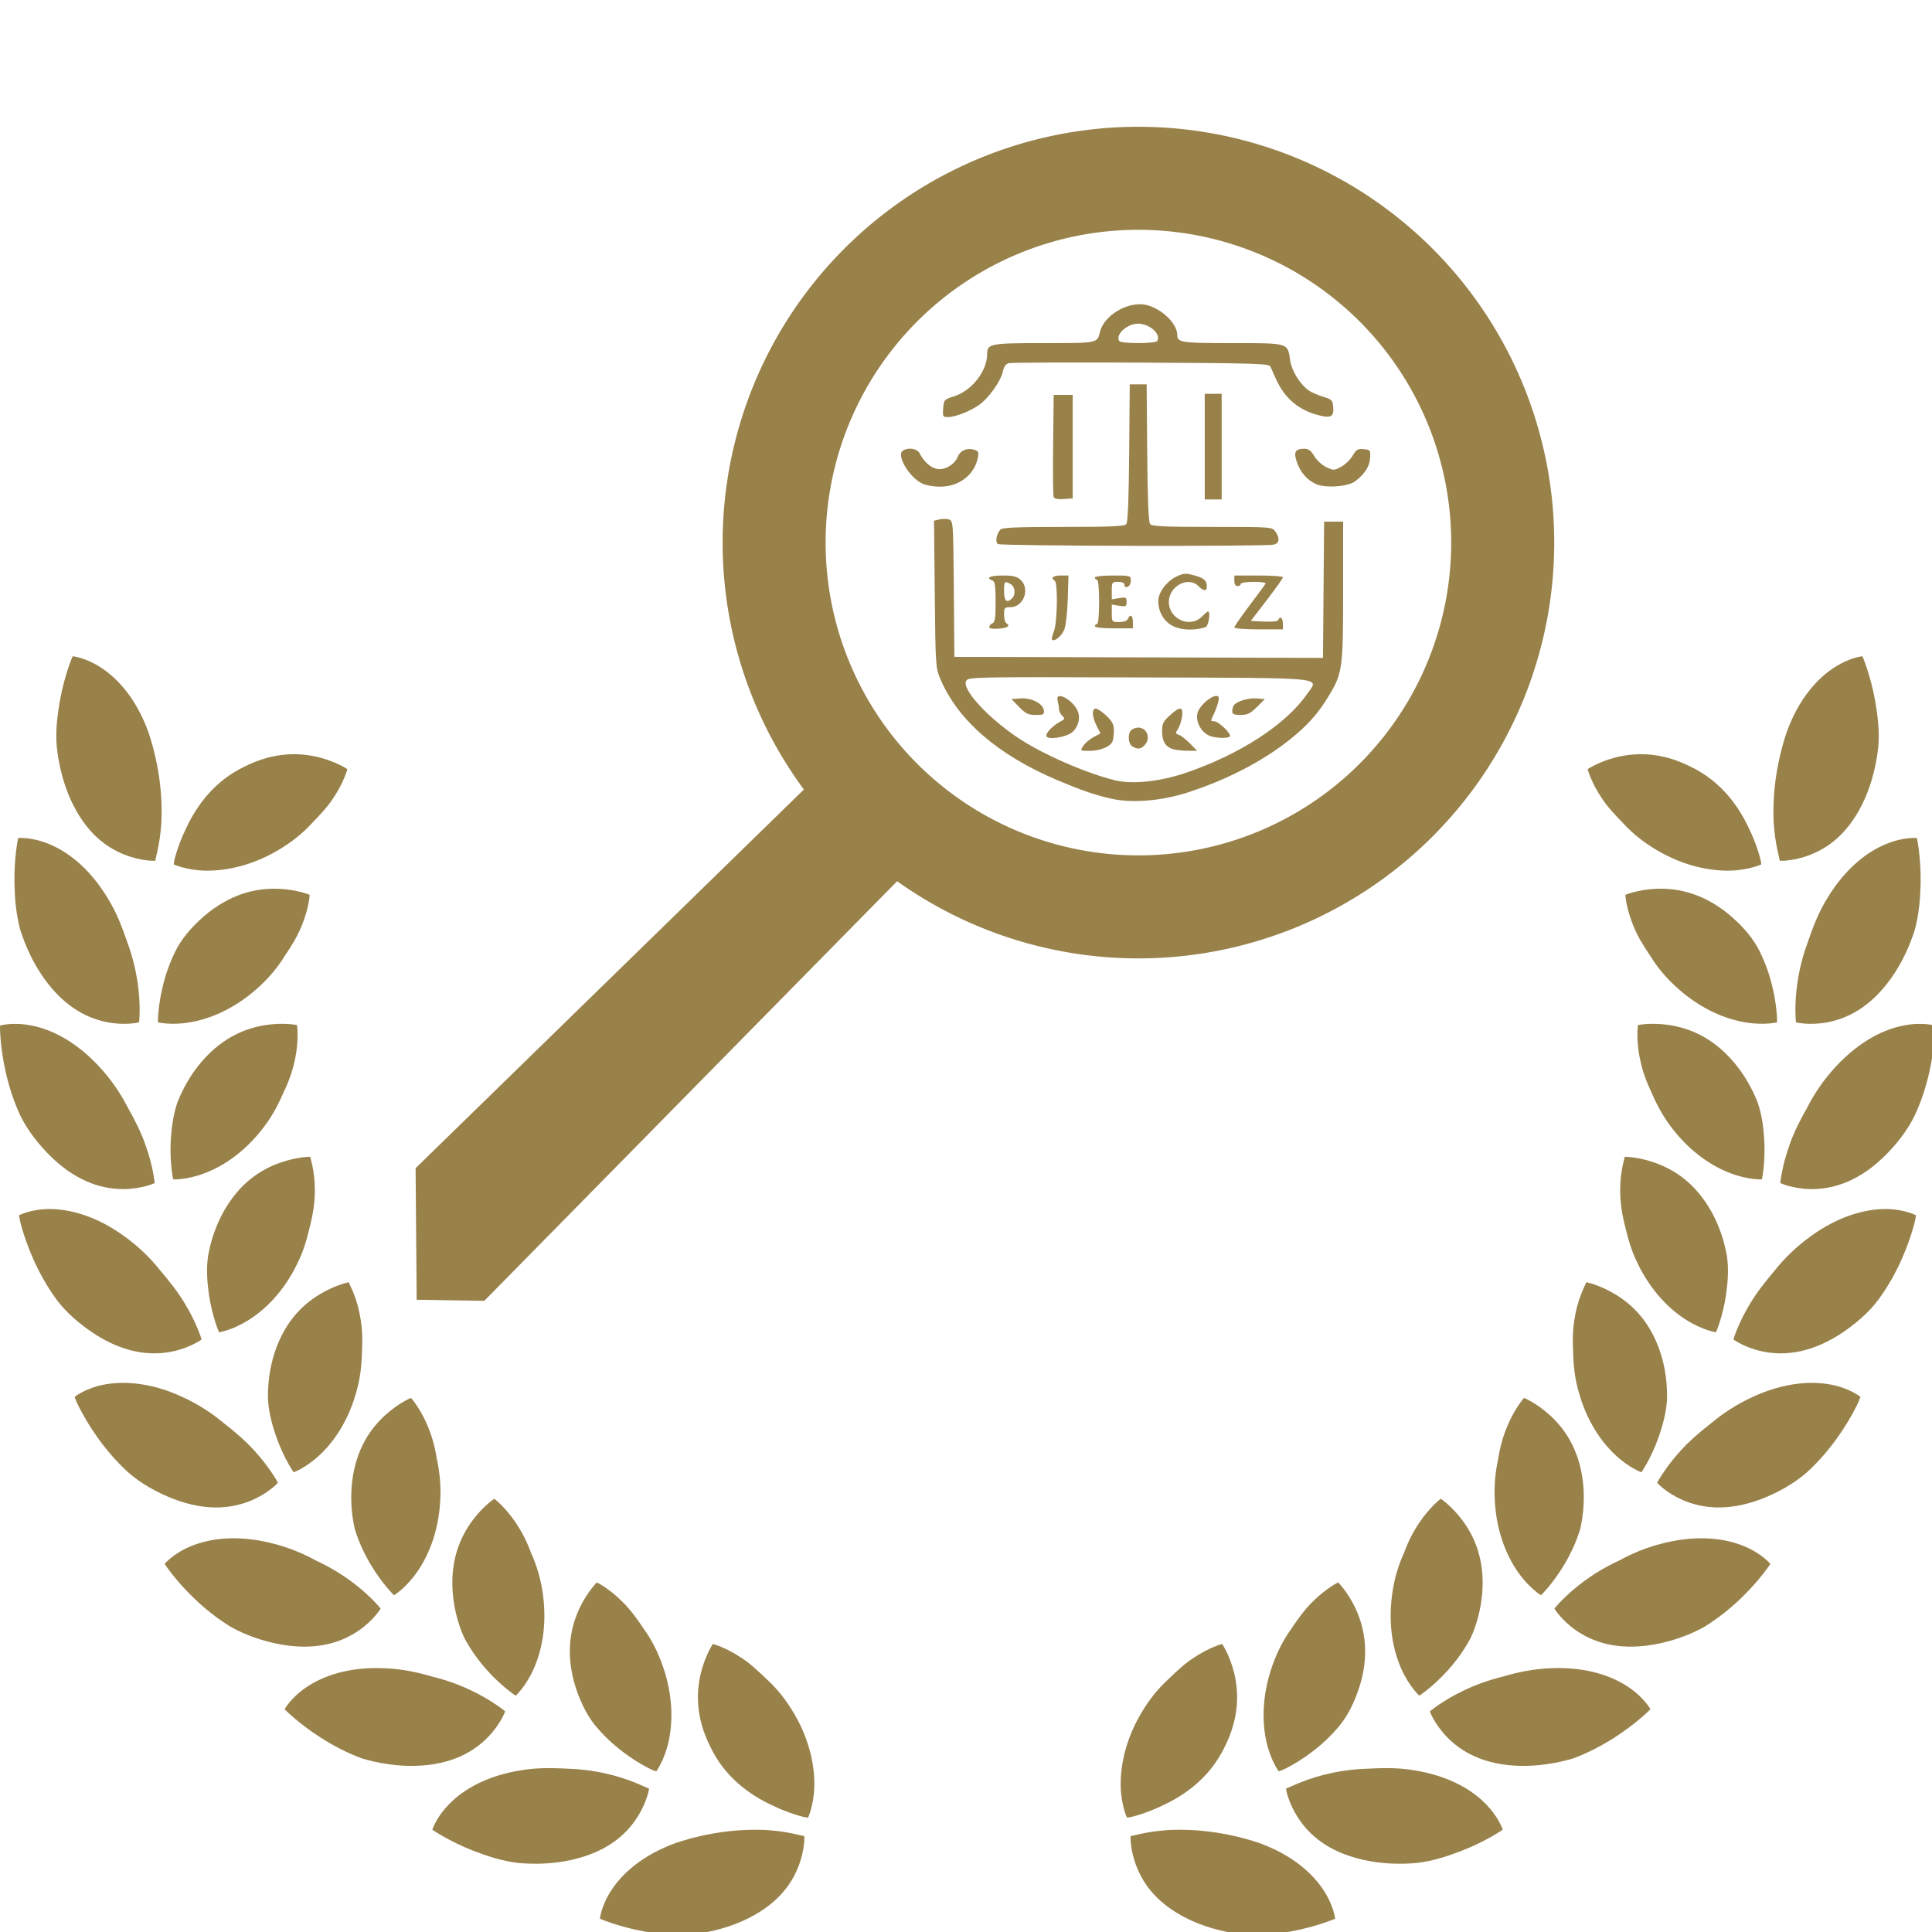 <?xml version="1.0" encoding="UTF-8" standalone="no"?>
<svg
   xmlns:dc="http://purl.org/dc/elements/1.1/"
   xmlns:cc="http://creativecommons.org/ns#"
   xmlns:rdf="http://www.w3.org/1999/02/22-rdf-syntax-ns#"
   xmlns:svg="http://www.w3.org/2000/svg"
   xmlns="http://www.w3.org/2000/svg"
   id="svg3139"
   version="1.1"
   viewBox="0 0 67.733 67.733"
   height="256"
   width="256">
  <defs
     id="defs3133" />
  <g
     id="layer1">
    <g
       id="g3402">
      <g
         id="g1759"
         transform="scale(0.265)">
        <path
           style="stroke-width:4.013"
           id="path2"
           d="m 79.363,253.836 c 0,0 2.352,1.047 5.916,1.698 1.79,0.289 3.837,0.606 6.064,0.401 2.239,-0.241 4.595,-0.775 6.863,-1.778 4.535,-2.031 6.461,-4.792 7.404,-7.184 0.919,-2.34 0.803,-4.065 0.803,-4.065 0,0 -0.538,-0.1 -1.441,-0.317 -0.911,-0.193 -2.207,-0.413 -3.768,-0.498 -3.146,-0.14 -7.348,0.233 -11.787,1.722 -4.487,1.625 -7.108,4.09 -8.492,6.188 -1.393,2.095 -1.561,3.833 -1.561,3.833 z"
           fill="#99814A" />
        <path
           style="stroke-width:4.013"
           id="path4"
           d="m 94.309,217.492 c 0,0 1.714,0.437 3.837,1.874 1.076,0.69 2.219,1.758 3.427,2.922 1.216,1.128 2.42,2.585 3.504,4.447 2.175,3.708 2.729,7.256 2.653,9.664 -0.072,2.468 -0.819,4.061 -0.819,4.061 0,0 -0.542,-0.024 -1.413,-0.313 -0.871,-0.257 -2.091,-0.694 -3.463,-1.365 -2.745,-1.3 -6.104,-3.568 -8.075,-7.714 -2.007,-4.005 -1.814,-7.352 -1.232,-9.752 0.594,-2.388 1.581,-3.825 1.581,-3.825 z"
           fill="#99814A" />
        <path
           style="stroke-width:4.013"
           id="path6"
           d="m 57.198,242.065 c 0,0 2.099,1.481 5.47,2.805 1.69,0.642 3.648,1.324 5.859,1.589 2.243,0.205 4.659,0.136 7.079,-0.401 4.844,-1.092 7.28,-3.439 8.677,-5.599 1.361,-2.111 1.589,-3.829 1.589,-3.829 0,0 -0.502,-0.217 -1.352,-0.586 -0.855,-0.369 -2.083,-0.835 -3.6,-1.228 -1.517,-0.393 -3.327,-0.71 -5.358,-0.803 -2.031,-0.092 -4.154,-0.221 -6.53,0.173 -4.72,0.726 -7.774,2.625 -9.54,4.423 -1.794,1.786 -2.296,3.455 -2.296,3.455 z"
           fill="#99814A" />
        <path
           style="stroke-width:4.013"
           id="path8"
           d="m 78.962,209.345 c 0,0 1.601,0.767 3.407,2.589 0.919,0.891 1.85,2.135 2.789,3.54 0.971,1.348 1.87,3.01 2.564,5.049 1.405,4.069 1.252,7.641 0.706,9.993 -0.558,2.408 -1.601,3.817 -1.601,3.817 0,0 -0.53,-0.12 -1.324,-0.574 -0.807,-0.429 -1.918,-1.092 -3.13,-2.019 -1.212,-0.919 -2.524,-2.107 -3.708,-3.568 -1.176,-1.469 -2.087,-3.459 -2.701,-5.586 -1.188,-4.314 -0.345,-7.565 0.69,-9.796 1.055,-2.223 2.308,-3.443 2.308,-3.443 z"
           fill="#99814A" />
        <path
           style="stroke-width:4.013"
           id="path10"
           d="m 37.657,226.124 c 0,0 1.774,1.85 4.828,3.797 1.525,0.967 3.359,1.962 5.418,2.721 2.163,0.63 4.547,1.031 7.027,0.975 4.964,-0.132 7.842,-1.987 9.596,-3.768 1.75,-1.806 2.308,-3.439 2.308,-3.439 0,0 -1.661,-1.425 -4.491,-2.765 -1.417,-0.682 -3.13,-1.34 -5.109,-1.822 -1.914,-0.566 -4.021,-1.039 -6.421,-1.124 -4.784,-0.205 -8.151,1.076 -10.238,2.488 -2.099,1.397 -2.918,2.938 -2.918,2.938 z"
           fill="#99814A" />
        <path
           style="stroke-width:4.013"
           id="path12"
           d="m 65.393,198.28 c 0,0 1.425,1.064 2.857,3.191 0.718,1.068 1.441,2.408 2.031,4.041 0.694,1.509 1.256,3.303 1.545,5.434 0.586,4.262 -0.241,7.705 -1.276,9.953 -1.019,2.251 -2.324,3.435 -2.324,3.435 0,0 -1.814,-1.16 -3.845,-3.431 -1.011,-1.136 -2.071,-2.552 -2.95,-4.21 -0.807,-1.742 -1.361,-3.809 -1.541,-6.028 -0.337,-4.447 1.12,-7.461 2.573,-9.451 1.465,-1.983 2.93,-2.934 2.93,-2.934 z"
           fill="#99814A" />
        <path
           style="stroke-width:4.013"
           id="path14"
           d="m 21.781,206.897 c 0,0 1.385,2.163 4.009,4.663 1.312,1.244 2.926,2.564 4.804,3.708 1.954,1.072 4.258,1.89 6.694,2.316 4.9,0.827 8.095,-0.454 10.142,-1.846 2.039,-1.409 2.93,-2.93 2.93,-2.93 0,0 -1.356,-1.722 -3.873,-3.584 -1.26,-0.935 -2.825,-1.91 -4.675,-2.761 -1.726,-0.959 -3.744,-1.798 -6.072,-2.356 -4.659,-1.116 -8.231,-0.502 -10.531,0.47 -2.292,0.947 -3.427,2.32 -3.427,2.32 z"
           fill="#99814A" />
        <path
           style="stroke-width:4.013"
           id="path16"
           d="m 54.372,184.94 c 0,0 1.196,1.312 2.191,3.672 0.502,1.18 0.959,2.633 1.22,4.346 0.349,1.649 0.59,3.496 0.454,5.643 -0.245,4.294 -1.702,7.493 -3.17,9.524 -1.461,2.039 -2.938,2.918 -2.938,2.918 0,0 -1.561,-1.485 -3.114,-4.106 -0.775,-1.308 -1.549,-2.898 -2.091,-4.692 -0.413,-1.902 -0.598,-4.005 -0.337,-6.221 0.526,-4.431 2.516,-7.095 4.346,-8.781 1.85,-1.678 3.439,-2.304 3.439,-2.304 z"
           fill="#99814A" />
        <path
           style="stroke-width:4.013"
           id="path18"
           d="m 9.877,184.799 c 0,0 0.177,0.618 0.698,1.577 0.502,0.967 1.264,2.308 2.316,3.785 1.047,1.473 2.384,3.09 4.005,4.571 1.649,1.473 3.801,2.697 6.104,3.592 4.659,1.762 8.047,1.12 10.326,0.148 2.272,-0.979 3.443,-2.304 3.443,-2.304 0,0 -1.003,-1.942 -3.122,-4.258 -1.047,-1.168 -2.444,-2.396 -4.033,-3.628 -1.509,-1.268 -3.331,-2.484 -5.514,-3.484 -4.346,-2.011 -8.015,-2.087 -10.406,-1.605 -2.436,0.478 -3.817,1.605 -3.817,1.605 z"
           fill="#99814A" />
        <path
           style="stroke-width:4.013"
           id="path20"
           d="m 46.133,169.633 c 0,0 0.173,0.405 0.494,1.088 0.297,0.69 0.662,1.694 0.923,2.942 0.265,1.252 0.433,2.761 0.361,4.487 -0.044,1.718 -0.108,3.544 -0.67,5.627 -1.068,4.154 -3.11,7.007 -4.944,8.709 -1.826,1.718 -3.447,2.292 -3.447,2.292 0,0 -1.248,-1.758 -2.276,-4.623 -0.498,-1.437 -1.003,-3.114 -1.12,-5.013 -0.04,-1.942 0.185,-4.041 0.867,-6.16 1.385,-4.238 3.813,-6.437 5.992,-7.758 2.139,-1.28 3.821,-1.589 3.821,-1.589 z"
           fill="#99814A" />
        <path
           style="stroke-width:4.013"
           id="path22"
           d="m 2.521,160.776 c 0,0 0.056,0.638 0.377,1.682 0.301,1.051 0.791,2.516 1.529,4.17 0.742,1.653 1.734,3.496 3.03,5.269 1.3,1.774 3.199,3.391 5.277,4.724 4.23,2.641 7.681,2.673 10.109,2.167 2.424,-0.522 3.829,-1.589 3.829,-1.589 0,0 -0.606,-2.099 -2.239,-4.78 -0.795,-1.352 -1.95,-2.821 -3.239,-4.35 -1.232,-1.545 -2.777,-3.094 -4.724,-4.499 -3.873,-2.825 -7.449,-3.62 -9.897,-3.62 -2.476,-0.008 -4.053,0.827 -4.053,0.827 z"
           fill="#99814A" />
        <path
           style="stroke-width:4.013"
           id="path24"
           d="m 41.048,153.038 c 0,0 0.096,0.429 0.273,1.16 0.157,0.738 0.317,1.786 0.329,3.066 0.016,1.276 -0.116,2.789 -0.526,4.467 -0.409,1.686 -0.803,3.443 -1.766,5.386 -1.85,3.857 -4.415,6.257 -6.546,7.565 -2.127,1.324 -3.833,1.577 -3.833,1.577 0,0 -0.883,-1.966 -1.336,-4.98 -0.201,-1.509 -0.393,-3.243 -0.112,-5.137 0.341,-1.91 0.975,-3.921 2.055,-5.863 2.187,-3.885 5.009,-5.566 7.392,-6.429 2.36,-0.843 4.069,-0.811 4.069,-0.811 z"
           fill="#99814A" />
        <path
           style="stroke-width:4.013"
           id="path26"
           d="m 5.6824042e-4,135.685 c 0,0 -0.048,2.564 0.742,6.096 0.393,1.758 0.999,3.76 1.918,5.751 0.963,1.983 2.476,3.945 4.258,5.659 3.624,3.427 6.999,4.138 9.479,4.122 2.476,-0.032 4.065,-0.799 4.065,-0.799 0,0 -0.177,-2.183 -1.248,-5.133 -0.518,-1.477 -1.332,-3.15 -2.332,-4.9 -0.895,-1.758 -2.103,-3.58 -3.728,-5.338 -3.251,-3.524 -6.534,-5.001 -9.014,-5.474 -2.476,-0.494 -4.142,0.016 -4.142,0.016 z"
           fill="#99814A" />
        <path
           style="stroke-width:4.013"
           id="path28"
           d="m 39.299,135.613 c 0,0 0.265,1.758 -0.217,4.274 -0.245,1.264 -0.67,2.725 -1.413,4.298 -0.694,1.569 -1.457,3.223 -2.777,4.932 -2.581,3.423 -5.566,5.265 -7.914,6.128 -2.348,0.879 -4.065,0.783 -4.065,0.783 0,0 -0.478,-2.099 -0.325,-5.141 0.092,-1.521 0.277,-3.259 0.887,-5.061 0.718,-1.806 1.738,-3.656 3.187,-5.354 2.902,-3.383 6.056,-4.487 8.492,-4.864 2.436,-0.365 4.146,0.004 4.146,0.004 z"
           fill="#99814A" />
        <path
           style="stroke-width:4.013"
           id="path30"
           d="m 2.401,110.871 c 0,0 -0.558,2.512 -0.49,6.132 0.052,1.806 0.193,3.881 0.771,6.016 0.682,2.143 1.678,4.346 3.11,6.369 2.869,4.045 6.032,5.402 8.464,5.863 2.432,0.445 4.142,0 4.142,0 0,0 0.265,-2.179 -0.193,-5.273 -0.229,-1.553 -0.638,-3.343 -1.34,-5.257 -0.662,-1.91 -1.381,-3.917 -2.653,-5.96 -2.48,-4.077 -5.41,-6.16 -7.746,-7.108 -2.332,-0.959 -4.065,-0.783 -4.065,-0.783 z"
           fill="#99814A" />
        <path
           style="stroke-width:4.013"
           id="path32"
           d="m 40.972,118.384 c 0,0 -0.092,1.77 -1.08,4.138 -0.478,1.192 -1.248,2.528 -2.215,3.933 -0.863,1.421 -2.043,2.89 -3.652,4.318 -3.219,2.865 -6.514,4.098 -8.986,4.491 -2.476,0.409 -4.142,-0.016 -4.142,-0.016 0,0 -0.044,-2.151 0.718,-5.105 0.381,-1.477 0.963,-3.142 1.846,-4.792 0.931,-1.649 2.404,-3.259 4.134,-4.639 3.524,-2.761 6.847,-3.231 9.311,-3.126 2.464,0.108 4.065,0.799 4.065,0.799 z"
           fill="#99814A" />
        <path
           style="stroke-width:4.013"
           id="path34"
           d="m 9.612,86.815 c 0,0 -1.047,2.352 -1.694,5.916 -0.293,1.79 -0.61,3.837 -0.405,6.068 0.241,2.243 0.779,4.599 1.778,6.867 2.031,4.535 4.796,6.457 7.188,7.404 2.34,0.919 4.065,0.803 4.065,0.803 0,0 0.1,-0.538 0.317,-1.441 0.193,-0.911 0.409,-2.207 0.498,-3.768 0.144,-3.142 -0.229,-7.348 -1.718,-11.787 C 18.016,92.39 15.552,89.769 13.453,88.385 11.35,86.984 9.612,86.815 9.612,86.815 Z"
           fill="#99814A" />
        <path
           style="stroke-width:4.013"
           id="path36"
           d="m 45.957,101.757 c 0,0 -0.441,1.718 -1.874,3.837 -0.686,1.08 -1.754,2.223 -2.922,3.427 -1.128,1.216 -2.585,2.42 -4.447,3.5 -3.708,2.179 -7.256,2.729 -9.664,2.657 -2.468,-0.072 -4.061,-0.819 -4.061,-0.819 0,0 0.02,-0.542 0.309,-1.413 0.261,-0.875 0.694,-2.091 1.365,-3.459 1.304,-2.749 3.568,-6.104 7.714,-8.083 4.005,-2.007 7.352,-1.81 9.748,-1.232 2.396,0.598 3.833,1.585 3.833,1.585 z"
           fill="#99814A" />
        <path
           style="stroke-width:4.013"
           id="path38"
           d="m 176.633,253.836 c 0,0 -2.352,1.047 -5.92,1.698 -1.786,0.289 -3.833,0.606 -6.068,0.401 -2.243,-0.241 -4.595,-0.775 -6.867,-1.778 -4.531,-2.031 -6.457,-4.792 -7.4,-7.184 -0.923,-2.34 -0.807,-4.065 -0.807,-4.065 0,0 0.542,-0.1 1.441,-0.317 0.911,-0.193 2.211,-0.413 3.768,-0.498 3.142,-0.14 7.352,0.233 11.791,1.722 4.483,1.625 7.104,4.09 8.488,6.188 1.401,2.095 1.573,3.833 1.573,3.833 z"
           fill="#99814A" />
        <path
           style="stroke-width:4.013"
           id="path40"
           d="m 161.687,217.492 c 0,0 -1.718,0.437 -3.833,1.874 -1.084,0.69 -2.227,1.758 -3.427,2.922 -1.216,1.128 -2.424,2.585 -3.504,4.447 -2.179,3.708 -2.729,7.256 -2.657,9.664 0.072,2.468 0.823,4.061 0.823,4.061 0,0 0.542,-0.024 1.413,-0.313 0.871,-0.257 2.091,-0.694 3.463,-1.365 2.745,-1.3 6.1,-3.568 8.075,-7.714 2.007,-4.005 1.81,-7.352 1.232,-9.752 -0.598,-2.388 -1.585,-3.825 -1.585,-3.825 z"
           fill="#99814A" />
        <path
           style="stroke-width:4.013"
           id="path42"
           d="m 198.802,242.065 c 0,0 -2.099,1.481 -5.47,2.805 -1.694,0.642 -3.652,1.324 -5.863,1.589 -2.243,0.205 -4.655,0.136 -7.079,-0.401 -4.844,-1.092 -7.28,-3.439 -8.677,-5.599 -1.356,-2.111 -1.585,-3.829 -1.585,-3.829 0,0 0.502,-0.217 1.356,-0.586 0.855,-0.369 2.079,-0.835 3.596,-1.228 1.517,-0.393 3.323,-0.71 5.362,-0.803 2.031,-0.092 4.154,-0.221 6.53,0.173 4.72,0.726 7.77,2.625 9.54,4.423 1.782,1.786 2.292,3.455 2.292,3.455 z"
           fill="#99814A" />
        <path
           style="stroke-width:4.013"
           id="path44"
           d="m 177.034,209.345 c 0,0 -1.597,0.767 -3.411,2.589 -0.919,0.891 -1.85,2.135 -2.781,3.54 -0.971,1.348 -1.874,3.01 -2.573,5.049 -1.405,4.069 -1.252,7.641 -0.706,9.993 0.558,2.408 1.597,3.817 1.597,3.817 0,0 0.534,-0.12 1.324,-0.574 0.807,-0.429 1.922,-1.092 3.126,-2.019 1.216,-0.919 2.532,-2.107 3.708,-3.568 1.176,-1.469 2.087,-3.459 2.705,-5.586 1.192,-4.314 0.345,-7.565 -0.69,-9.796 -1.047,-2.223 -2.3,-3.443 -2.3,-3.443 z"
           fill="#99814A" />
        <path
           style="stroke-width:4.013"
           id="path46"
           d="m 218.343,226.124 c 0,0 -1.778,1.85 -4.828,3.797 -1.529,0.967 -3.363,1.962 -5.418,2.721 -2.163,0.63 -4.555,1.031 -7.031,0.975 -4.968,-0.132 -7.838,-1.987 -9.596,-3.768 -1.75,-1.806 -2.304,-3.439 -2.304,-3.439 0,0 1.661,-1.425 4.491,-2.765 1.413,-0.682 3.126,-1.34 5.109,-1.822 1.914,-0.566 4.021,-1.039 6.421,-1.124 4.78,-0.205 8.151,1.076 10.238,2.488 2.095,1.397 2.918,2.938 2.918,2.938 z"
           fill="#99814A" />
        <path
           style="stroke-width:4.013"
           id="path48"
           d="m 190.603,198.28 c 0,0 -1.425,1.064 -2.853,3.191 -0.722,1.068 -1.441,2.408 -2.031,4.041 -0.698,1.509 -1.26,3.303 -1.545,5.434 -0.586,4.262 0.237,7.705 1.268,9.953 1.019,2.251 2.328,3.431 2.328,3.431 0,0 1.81,-1.16 3.841,-3.431 1.011,-1.136 2.079,-2.552 2.954,-4.21 0.807,-1.742 1.356,-3.809 1.537,-6.028 0.337,-4.447 -1.12,-7.461 -2.573,-9.451 -1.461,-1.979 -2.926,-2.93 -2.926,-2.93 z"
           fill="#99814A" />
        <path
           style="stroke-width:4.013"
           id="path50"
           d="m 234.215,206.897 c 0,0 -1.389,2.163 -4.013,4.663 -1.308,1.244 -2.926,2.564 -4.796,3.708 -1.958,1.072 -4.258,1.89 -6.702,2.316 -4.9,0.827 -8.091,-0.454 -10.134,-1.846 -2.039,-1.409 -2.93,-2.93 -2.93,-2.93 0,0 1.356,-1.722 3.873,-3.584 1.26,-0.935 2.821,-1.91 4.679,-2.761 1.726,-0.959 3.74,-1.798 6.068,-2.356 4.663,-1.116 8.231,-0.502 10.527,0.47 2.292,0.947 3.427,2.32 3.427,2.32 z"
           fill="#99814A" />
        <path
           style="stroke-width:4.013"
           id="path52"
           d="m 201.624,184.94 c 0,0 -1.192,1.312 -2.187,3.672 -0.502,1.18 -0.963,2.633 -1.224,4.346 -0.353,1.649 -0.586,3.496 -0.454,5.643 0.245,4.294 1.702,7.493 3.166,9.524 1.465,2.039 2.938,2.918 2.938,2.918 0,0 1.561,-1.485 3.118,-4.106 0.775,-1.308 1.545,-2.898 2.087,-4.692 0.417,-1.902 0.602,-4.005 0.345,-6.221 -0.526,-4.431 -2.516,-7.095 -4.35,-8.781 -1.85,-1.678 -3.439,-2.304 -3.439,-2.304 z"
           fill="#99814A" />
        <path
           style="stroke-width:4.013"
           id="path54"
           d="m 246.123,184.799 c 0,0 -0.181,0.618 -0.698,1.577 -0.502,0.967 -1.268,2.308 -2.32,3.785 -1.051,1.473 -2.384,3.09 -4.005,4.571 -1.645,1.473 -3.801,2.697 -6.1,3.592 -4.663,1.762 -8.051,1.12 -10.33,0.148 -2.272,-0.979 -3.439,-2.304 -3.439,-2.304 0,0 1.003,-1.942 3.118,-4.258 1.051,-1.168 2.444,-2.396 4.037,-3.628 1.505,-1.268 3.323,-2.484 5.51,-3.484 4.35,-2.011 8.011,-2.087 10.402,-1.605 2.444,0.478 3.825,1.605 3.825,1.605 z"
           fill="#99814A" />
        <path
           style="stroke-width:4.013"
           id="path56"
           d="m 209.863,169.633 c 0,0 -0.173,0.405 -0.486,1.088 -0.297,0.69 -0.666,1.694 -0.923,2.942 -0.265,1.252 -0.437,2.761 -0.361,4.487 0.04,1.718 0.1,3.544 0.666,5.627 1.068,4.154 3.11,7.007 4.944,8.709 1.826,1.718 3.447,2.292 3.447,2.292 0,0 1.248,-1.758 2.272,-4.623 0.494,-1.437 1.003,-3.114 1.12,-5.013 0.04,-1.942 -0.181,-4.041 -0.863,-6.16 -1.389,-4.238 -3.817,-6.437 -5.996,-7.758 -2.139,-1.28 -3.821,-1.589 -3.821,-1.589 z"
           fill="#99814A" />
        <path
           style="stroke-width:4.013"
           id="path58"
           d="m 253.475,160.776 c 0,0 -0.056,0.638 -0.377,1.682 -0.297,1.051 -0.791,2.516 -1.529,4.17 -0.738,1.653 -1.734,3.496 -3.034,5.269 -1.3,1.774 -3.199,3.391 -5.273,4.724 -4.234,2.641 -7.681,2.673 -10.113,2.167 -2.424,-0.522 -3.825,-1.589 -3.825,-1.589 0,0 0.602,-2.099 2.235,-4.78 0.799,-1.352 1.95,-2.821 3.239,-4.35 1.232,-1.545 2.781,-3.094 4.728,-4.499 3.873,-2.825 7.445,-3.62 9.901,-3.62 2.472,-0.008 4.049,0.827 4.049,0.827 z"
           fill="#99814A" />
        <path
           style="stroke-width:4.013"
           id="path60"
           d="m 214.948,153.038 c 0,0 -0.092,0.429 -0.273,1.16 -0.157,0.738 -0.313,1.786 -0.329,3.066 -0.016,1.28 0.116,2.789 0.526,4.467 0.409,1.686 0.807,3.443 1.77,5.386 1.85,3.857 4.415,6.257 6.546,7.565 2.123,1.324 3.825,1.577 3.825,1.577 0,0 0.887,-1.966 1.34,-4.98 0.197,-1.509 0.393,-3.243 0.108,-5.137 -0.345,-1.91 -0.971,-3.921 -2.055,-5.863 -2.187,-3.885 -5.009,-5.566 -7.4,-6.429 -2.348,-0.843 -4.057,-0.811 -4.057,-0.811 z"
           fill="#99814A" />
        <path
           style="stroke-width:4.013"
           id="path62"
           d="m 255.999,135.685 c 0,0 0.048,2.564 -0.746,6.096 -0.393,1.758 -0.995,3.76 -1.922,5.751 -0.955,1.983 -2.468,3.945 -4.258,5.659 -3.62,3.427 -6.999,4.138 -9.475,4.122 -2.476,-0.032 -4.069,-0.799 -4.069,-0.799 0,0 0.181,-2.183 1.248,-5.133 0.518,-1.477 1.332,-3.15 2.336,-4.9 0.895,-1.758 2.099,-3.58 3.724,-5.338 3.255,-3.524 6.538,-5.001 9.014,-5.474 2.48,-0.494 4.15,0.016 4.15,0.016 z"
           fill="#99814A" />
        <path
           style="stroke-width:4.013"
           id="path64"
           d="m 216.697,135.613 c 0,0 -0.265,1.758 0.221,4.274 0.245,1.264 0.674,2.725 1.413,4.298 0.69,1.569 1.457,3.223 2.773,4.932 2.581,3.423 5.566,5.265 7.918,6.128 2.344,0.879 4.069,0.783 4.069,0.783 0,0 0.47,-2.099 0.321,-5.141 -0.092,-1.521 -0.273,-3.259 -0.887,-5.061 -0.722,-1.806 -1.742,-3.656 -3.191,-5.354 -2.902,-3.383 -6.06,-4.487 -8.488,-4.864 -2.444,-0.365 -4.15,0.004 -4.15,0.004 z"
           fill="#99814A" />
        <path
           style="stroke-width:4.013"
           id="path66"
           d="m 253.6,110.871 c 0,0 0.558,2.512 0.486,6.132 -0.048,1.806 -0.189,3.881 -0.767,6.016 -0.682,2.143 -1.678,4.346 -3.11,6.369 -2.869,4.045 -6.036,5.402 -8.464,5.863 -2.436,0.445 -4.146,0 -4.146,0 0,0 -0.265,-2.179 0.197,-5.273 0.229,-1.553 0.634,-3.343 1.34,-5.257 0.658,-1.91 1.381,-3.917 2.649,-5.96 2.484,-4.077 5.418,-6.16 7.754,-7.108 2.32,-0.959 4.061,-0.783 4.061,-0.783 z"
           fill="#99814A" />
        <path
           style="stroke-width:4.013"
           id="path68"
           d="m 215.028,118.384 c 0,0 0.092,1.77 1.076,4.138 0.478,1.192 1.248,2.528 2.219,3.933 0.863,1.421 2.039,2.89 3.652,4.318 3.215,2.865 6.506,4.098 8.982,4.491 2.476,0.409 4.146,-0.016 4.146,-0.016 0,0 0.04,-2.151 -0.722,-5.105 -0.377,-1.477 -0.963,-3.142 -1.85,-4.792 -0.923,-1.649 -2.4,-3.259 -4.13,-4.639 -3.528,-2.761 -6.843,-3.231 -9.311,-3.126 -2.464,0.108 -4.061,0.799 -4.061,0.799 z"
           fill="#99814A" />
        <path
           style="stroke-width:4.013"
           id="path70"
           d="m 246.388,86.815 c 0,0 1.043,2.352 1.694,5.916 0.289,1.79 0.61,3.837 0.409,6.068 -0.245,2.243 -0.783,4.599 -1.778,6.867 -2.031,4.535 -4.796,6.457 -7.188,7.404 -2.344,0.919 -4.069,0.803 -4.069,0.803 0,0 -0.1,-0.538 -0.313,-1.441 -0.197,-0.911 -0.417,-2.207 -0.502,-3.768 -0.14,-3.142 0.237,-7.348 1.726,-11.787 1.621,-4.487 4.086,-7.108 6.184,-8.492 2.095,-1.401 3.837,-1.569 3.837,-1.569 z"
           fill="#99814A" />
        <path
           style="stroke-width:4.013"
           id="path72"
           d="m 210.039,101.757 c 0,0 0.437,1.718 1.874,3.837 0.69,1.08 1.758,2.223 2.926,3.427 1.128,1.216 2.581,2.42 4.443,3.5 3.708,2.179 7.26,2.729 9.664,2.657 2.468,-0.072 4.061,-0.819 4.061,-0.819 0,0 -0.024,-0.542 -0.313,-1.413 -0.257,-0.875 -0.69,-2.091 -1.365,-3.459 -1.3,-2.749 -3.568,-6.104 -7.714,-8.083 -4.005,-2.007 -7.352,-1.81 -9.752,-1.232 -2.388,0.598 -3.825,1.585 -3.825,1.585 z"
           fill="#99814A" />
      </g>
      <path
         d="m 39.803,4.445 a 14.578,14.578 0 0 0 -14.469,14.577 14.578,14.578 0 0 0 2.849,8.657 l -13.613,13.276 0.038,4.613 2.371,0.037 14.473,-14.711 a 14.578,14.578 0 0 0 8.46,2.706 14.578,14.578 0 0 0 14.577,-14.578 14.578,14.578 0 0 0 -14.577,-14.577 14.578,14.578 0 0 0 -0.109,0 z m 0.071,3.612 a 10.966,10.966 0 0 1 0.037,0 A 10.966,10.966 0 0 1 50.877,19.022 10.966,10.966 0 0 1 39.911,29.988 10.966,10.966 0 0 1 28.945,19.022 10.966,10.966 0 0 1 39.874,8.056 Z"
         style="fill:#99814a;fill-opacity:1;stroke:none;stroke-width:0.265;stroke-opacity:1"
         id="path1884" />
      <g
         style="fill:#99814a;fill-opacity:1"
         transform="matrix(0.303,0,0,0.303,29.605,8.952)"
         id="g3021">
        <path
           d="m 11.425,17.7 c 0.072,-0.975 0.117,-1.024 1.26,-1.388 2.051,-0.652 3.826,-2.918 3.826,-4.885 0,-1.206 0.345,-1.272 6.587,-1.272 6.235,0 6.15,0.017 6.463,-1.289 0.465,-1.947 3.304,-3.603 5.36,-3.126 1.787,0.414 3.589,2.165 3.589,3.487 0,0.856 0.498,0.929 6.367,0.929 6.563,0 6.399,-0.049 6.693,1.996 0.177,1.231 1.196,2.857 2.207,3.519 0.335,0.22 1.08,0.538 1.655,0.707 0.959,0.282 1.052,0.381 1.121,1.2 0.095,1.121 -0.295,1.305 -1.857,0.876 -2.221,-0.61 -3.806,-1.988 -4.758,-4.134 -0.27,-0.609 -0.572,-1.273 -0.67,-1.474 -0.155,-0.319 -2.106,-0.375 -14.941,-0.434 -8.119,-0.037 -15.001,-0.01 -15.293,0.061 -0.359,0.087 -0.583,0.385 -0.692,0.923 -0.236,1.161 -1.711,3.215 -2.848,3.968 -1.146,0.759 -2.7,1.349 -3.552,1.349 -0.546,0 -0.588,-0.083 -0.519,-1.011 z M 36.19,9.909 c 0.481,-0.779 -0.871,-2.002 -2.213,-2.002 -1.275,0 -2.65,1.258 -2.19,2.002 0.199,0.322 4.204,0.322 4.403,0 z"
           style="fill:#99814a;fill-opacity:1;stroke-width:0.244"
           id="path3002" />
        <path
           id="path3000"
           d="m 54.522,26.446 c -1.008,-0.466 -1.751,-1.328 -2.171,-2.519 -0.409,-1.161 -0.196,-1.549 0.851,-1.549 0.496,0 0.786,0.214 1.165,0.856 0.278,0.471 0.898,1.043 1.379,1.272 0.831,0.396 0.915,0.395 1.717,-0.037 0.464,-0.25 1.065,-0.829 1.335,-1.288 0.422,-0.715 0.605,-0.823 1.285,-0.757 0.755,0.073 0.791,0.122 0.738,1.009 -0.059,0.984 -0.577,1.808 -1.689,2.683 -0.841,0.662 -3.484,0.851 -4.61,0.331 z"
           style="fill:#99814a;fill-opacity:1;stroke-width:0.244" />
        <path
           id="path2998"
           d="M 9.056,26.431 C 7.525,25.748 5.951,23.113 6.766,22.597 c 0.651,-0.413 1.649,-0.243 1.945,0.331 0.484,0.939 1.232,1.618 1.957,1.777 0.893,0.196 2.056,-0.47 2.441,-1.399 0.309,-0.747 1.096,-1.072 1.943,-0.803 0.442,0.14 0.507,0.294 0.384,0.911 -0.403,2.013 -2.202,3.373 -4.441,3.355 -0.663,-0.005 -1.536,-0.157 -1.939,-0.337 z"
           style="fill:#99814a;fill-opacity:1;stroke-width:0.244" />
        <path
           id="path2996"
           d="m 41.689,22.133 v -6.111 h 0.978 0.978 v 6.111 6.111 h -0.978 -0.978 z"
           style="fill:#99814a;fill-opacity:1;stroke-width:0.244" />
        <path
           id="path2994"
           d="m 24.204,27.948 c -0.069,-0.179 -0.095,-2.907 -0.059,-6.064 l 0.066,-5.739 h 1.1 1.1 v 5.989 5.989 l -1.041,0.075 c -0.697,0.05 -1.082,-0.032 -1.166,-0.249 z"
           style="fill:#99814a;fill-opacity:1;stroke-width:0.244" />
        <path
           id="path2992"
           d="m 17.768,33.405 c -0.345,-0.219 -0.207,-1.081 0.269,-1.677 0.185,-0.232 1.944,-0.306 7.273,-0.306 5.565,0 7.085,-0.068 7.3,-0.326 0.183,-0.22 0.292,-2.9 0.335,-8.25 l 0.065,-7.923 h 0.978 0.978 l 0.065,7.923 c 0.044,5.349 0.153,8.03 0.335,8.25 0.214,0.258 1.717,0.326 7.194,0.326 6.877,0 6.925,0.004 7.303,0.543 0.536,0.766 0.473,1.331 -0.169,1.503 -0.866,0.232 -31.556,0.171 -31.926,-0.064 z"
           style="fill:#99814a;fill-opacity:1;stroke-width:0.244" />
        <path
           id="path2990"
           d="m 28.978,42.911 c 0,-0.134 0.11,-0.244 0.244,-0.244 0.147,0 0.244,-1.019 0.244,-2.567 0,-1.548 -0.097,-2.567 -0.244,-2.567 -0.134,0 -0.244,-0.11 -0.244,-0.244 0,-0.144 0.856,-0.244 2.078,-0.244 2.029,0 2.078,0.014 2.078,0.585 0,0.322 -0.165,0.648 -0.367,0.726 -0.223,0.086 -0.367,4.89e-4 -0.367,-0.218 0,-0.236 -0.251,-0.359 -0.733,-0.359 -0.696,0 -0.733,0.051 -0.733,1.01 v 1.01 l 0.856,-0.139 c 0.777,-0.126 0.856,-0.085 0.856,0.442 0,0.527 -0.079,0.568 -0.856,0.442 l -0.856,-0.139 v 1.01 c 0,0.993 0.015,1.01 0.863,1.01 0.542,0 0.916,-0.137 1.004,-0.367 0.238,-0.621 0.577,-0.406 0.577,0.367 v 0.733 h -2.2 c -1.304,0 -2.2,-0.1 -2.2,-0.244 z"
           style="fill:#99814a;fill-opacity:1;stroke-width:0.244" />
        <path
           id="path2988"
           d="m 45.111,43.055 c 0,-0.123 0.797,-1.277 1.772,-2.564 0.975,-1.288 1.809,-2.425 1.854,-2.527 0.045,-0.102 -0.588,-0.186 -1.406,-0.186 -0.828,0 -1.487,0.108 -1.487,0.244 0,0.134 -0.165,0.244 -0.367,0.244 -0.228,0 -0.367,-0.231 -0.367,-0.611 v -0.611 h 2.811 c 1.546,0 2.811,0.093 2.811,0.207 0,0.114 -0.837,1.296 -1.859,2.628 l -1.859,2.421 1.549,0.074 c 0.933,0.045 1.583,-0.028 1.635,-0.183 0.173,-0.519 0.534,-0.239 0.534,0.415 v 0.672 h -2.811 c -1.546,0 -2.811,-0.1 -2.811,-0.223 z"
           style="fill:#99814a;fill-opacity:1;stroke-width:0.244" />
        <path
           id="path2986"
           d="m 38.093,42.935 c -1.097,-0.511 -1.782,-1.647 -1.782,-2.951 0,-0.96 0.954,-2.254 2.061,-2.796 0.84,-0.412 1.088,-0.432 2.069,-0.169 1.163,0.311 1.483,0.592 1.489,1.309 0.005,0.565 -0.371,0.542 -0.974,-0.061 -1.186,-1.186 -3.422,0.012 -3.422,1.833 0,1.98 2.444,3.078 3.811,1.711 0.336,-0.336 0.661,-0.611 0.722,-0.611 0.306,0 0.071,1.674 -0.253,1.798 -1.108,0.425 -2.732,0.398 -3.721,-0.064 z"
           style="fill:#99814a;fill-opacity:1;stroke-width:0.244" />
        <path
           d="m 16.756,43 c 0,-0.155 0.165,-0.344 0.367,-0.422 0.291,-0.111 0.367,-0.626 0.367,-2.478 0,-1.852 -0.076,-2.367 -0.367,-2.478 -0.817,-0.313 -0.279,-0.577 1.176,-0.577 1.215,0 1.657,0.106 2.078,0.498 1.138,1.06 0.349,3.168 -1.186,3.168 -0.662,0 -0.724,0.072 -0.724,0.841 0,0.463 0.11,0.909 0.244,0.992 0.52,0.322 0.199,0.565 -0.856,0.649 -0.717,0.057 -1.1,-0.01 -1.1,-0.194 z m 2.64,-3.316 c 0.449,-0.449 0.349,-1.371 -0.179,-1.654 -0.713,-0.382 -0.749,-0.34 -0.749,0.847 0,1.128 0.325,1.41 0.929,0.807 z"
           style="fill:#99814a;fill-opacity:1;stroke-width:0.244"
           id="path2982" />
        <path
           id="path2980"
           d="m 24.02,44.471 c -0.073,-0.073 0.022,-0.506 0.212,-0.961 0.404,-0.966 0.484,-5.618 0.101,-5.855 -0.521,-0.322 -0.204,-0.611 0.672,-0.611 l 0.917,-2.44e-4 -0.084,2.75 c -0.047,1.528 -0.228,3.095 -0.407,3.525 -0.313,0.75 -1.139,1.425 -1.412,1.152 z"
           style="fill:#99814a;fill-opacity:1;stroke-width:0.244" />
        <path
           d="m 39.361,59.922 c 6.305,-2.118 11.713,-5.617 14.169,-9.167 1.375,-1.987 2.8,-1.847 -19.498,-1.918 -19.193,-0.061 -19.709,-0.05 -19.953,0.405 -0.51,0.953 2.431,4.183 5.976,6.563 2.818,1.892 7.825,4.089 11.244,4.934 1.959,0.484 5.148,0.161 8.061,-0.818 z m -11.729,-3.164 c 0.207,-0.316 0.74,-0.771 1.185,-1.01 l 0.808,-0.435 -0.446,-0.875 c -0.536,-1.052 -0.582,-1.994 -0.097,-1.994 0.192,0 0.742,0.37 1.222,0.823 0.682,0.644 0.873,1.013 0.873,1.691 0,0.477 -0.068,1.046 -0.152,1.264 -0.236,0.614 -1.422,1.111 -2.653,1.111 -1.117,0 -1.118,-1.91e-4 -0.741,-0.575 z m 10.259,0.342 c -0.802,-0.325 -1.121,-0.885 -1.136,-1.997 -0.012,-0.895 0.111,-1.158 0.867,-1.851 1.192,-1.092 1.603,-1.065 1.446,0.097 -0.067,0.498 -0.281,1.148 -0.476,1.446 -0.32,0.488 -0.31,0.555 0.103,0.686 0.251,0.08 0.829,0.529 1.285,0.999 l 0.827,0.854 -1.209,-0.015 c -0.665,-0.009 -1.433,-0.106 -1.706,-0.217 z m -4.575,-0.276 c -0.491,-0.286 -0.574,-1.447 -0.134,-1.887 0.161,-0.161 0.524,-0.293 0.807,-0.293 1.046,0 1.492,1.284 0.716,2.06 -0.442,0.442 -0.785,0.472 -1.388,0.12 z m -9.961,-1.248 c 0,-0.402 0.816,-1.213 1.656,-1.647 0.498,-0.257 0.517,-0.325 0.183,-0.659 -0.205,-0.205 -0.374,-0.557 -0.376,-0.783 -0.002,-0.226 -0.07,-0.658 -0.151,-0.96 -0.334,-1.248 1.834,-0.084 2.345,1.259 0.292,0.769 0.048,1.737 -0.589,2.335 -0.699,0.657 -3.069,1.009 -3.069,0.456 z m 19.189,0.115 c -1.278,-0.309 -2.134,-1.968 -1.574,-3.05 0.39,-0.754 1.47,-1.645 2.006,-1.656 0.347,-0.007 0.402,0.123 0.277,0.663 -0.085,0.37 -0.307,0.992 -0.494,1.382 -0.421,0.882 -0.421,0.879 0.047,0.879 0.434,0 1.815,1.287 1.815,1.692 0,0.263 -1.153,0.312 -2.078,0.088 z m -22.33,-3.431 -0.892,-0.917 1.052,-0.076 c 1.263,-0.091 2.577,0.578 2.693,1.372 0.07,0.48 -0.03,0.538 -0.941,0.538 -0.856,0 -1.162,-0.147 -1.911,-0.917 z m 24.656,0.489 c 0.002,-0.235 0.085,-0.544 0.183,-0.686 0.324,-0.466 1.687,-0.876 2.648,-0.797 l 0.943,0.078 -0.919,0.917 c -0.753,0.751 -1.095,0.917 -1.889,0.917 -0.762,0 -0.969,-0.092 -0.966,-0.428 z M 30.811,62.854 c -1.923,-0.447 -3.418,-0.963 -6.176,-2.131 -6.901,-2.922 -11.527,-6.931 -13.555,-11.746 -0.525,-1.246 -0.551,-1.647 -0.631,-9.785 l -0.084,-8.485 0.61,-0.153 c 0.336,-0.084 0.837,-0.081 1.114,0.006 0.492,0.156 0.505,0.328 0.568,8.028 l 0.064,7.868 21.324,0.062 21.324,0.062 0.065,-7.885 0.065,-7.885 h 1.1 1.1 v 8.067 c 0,9.05 -0.066,9.506 -1.781,12.294 -1.189,1.932 -2.389,3.261 -4.4,4.868 -3.107,2.484 -7.264,4.637 -11.767,6.097 -3.097,1.004 -6.527,1.279 -8.941,0.717 z"
           style="fill:#99814a;fill-opacity:1;stroke-width:0.244"
           id="path2964" />
      </g>
    </g>
  </g>
</svg>
